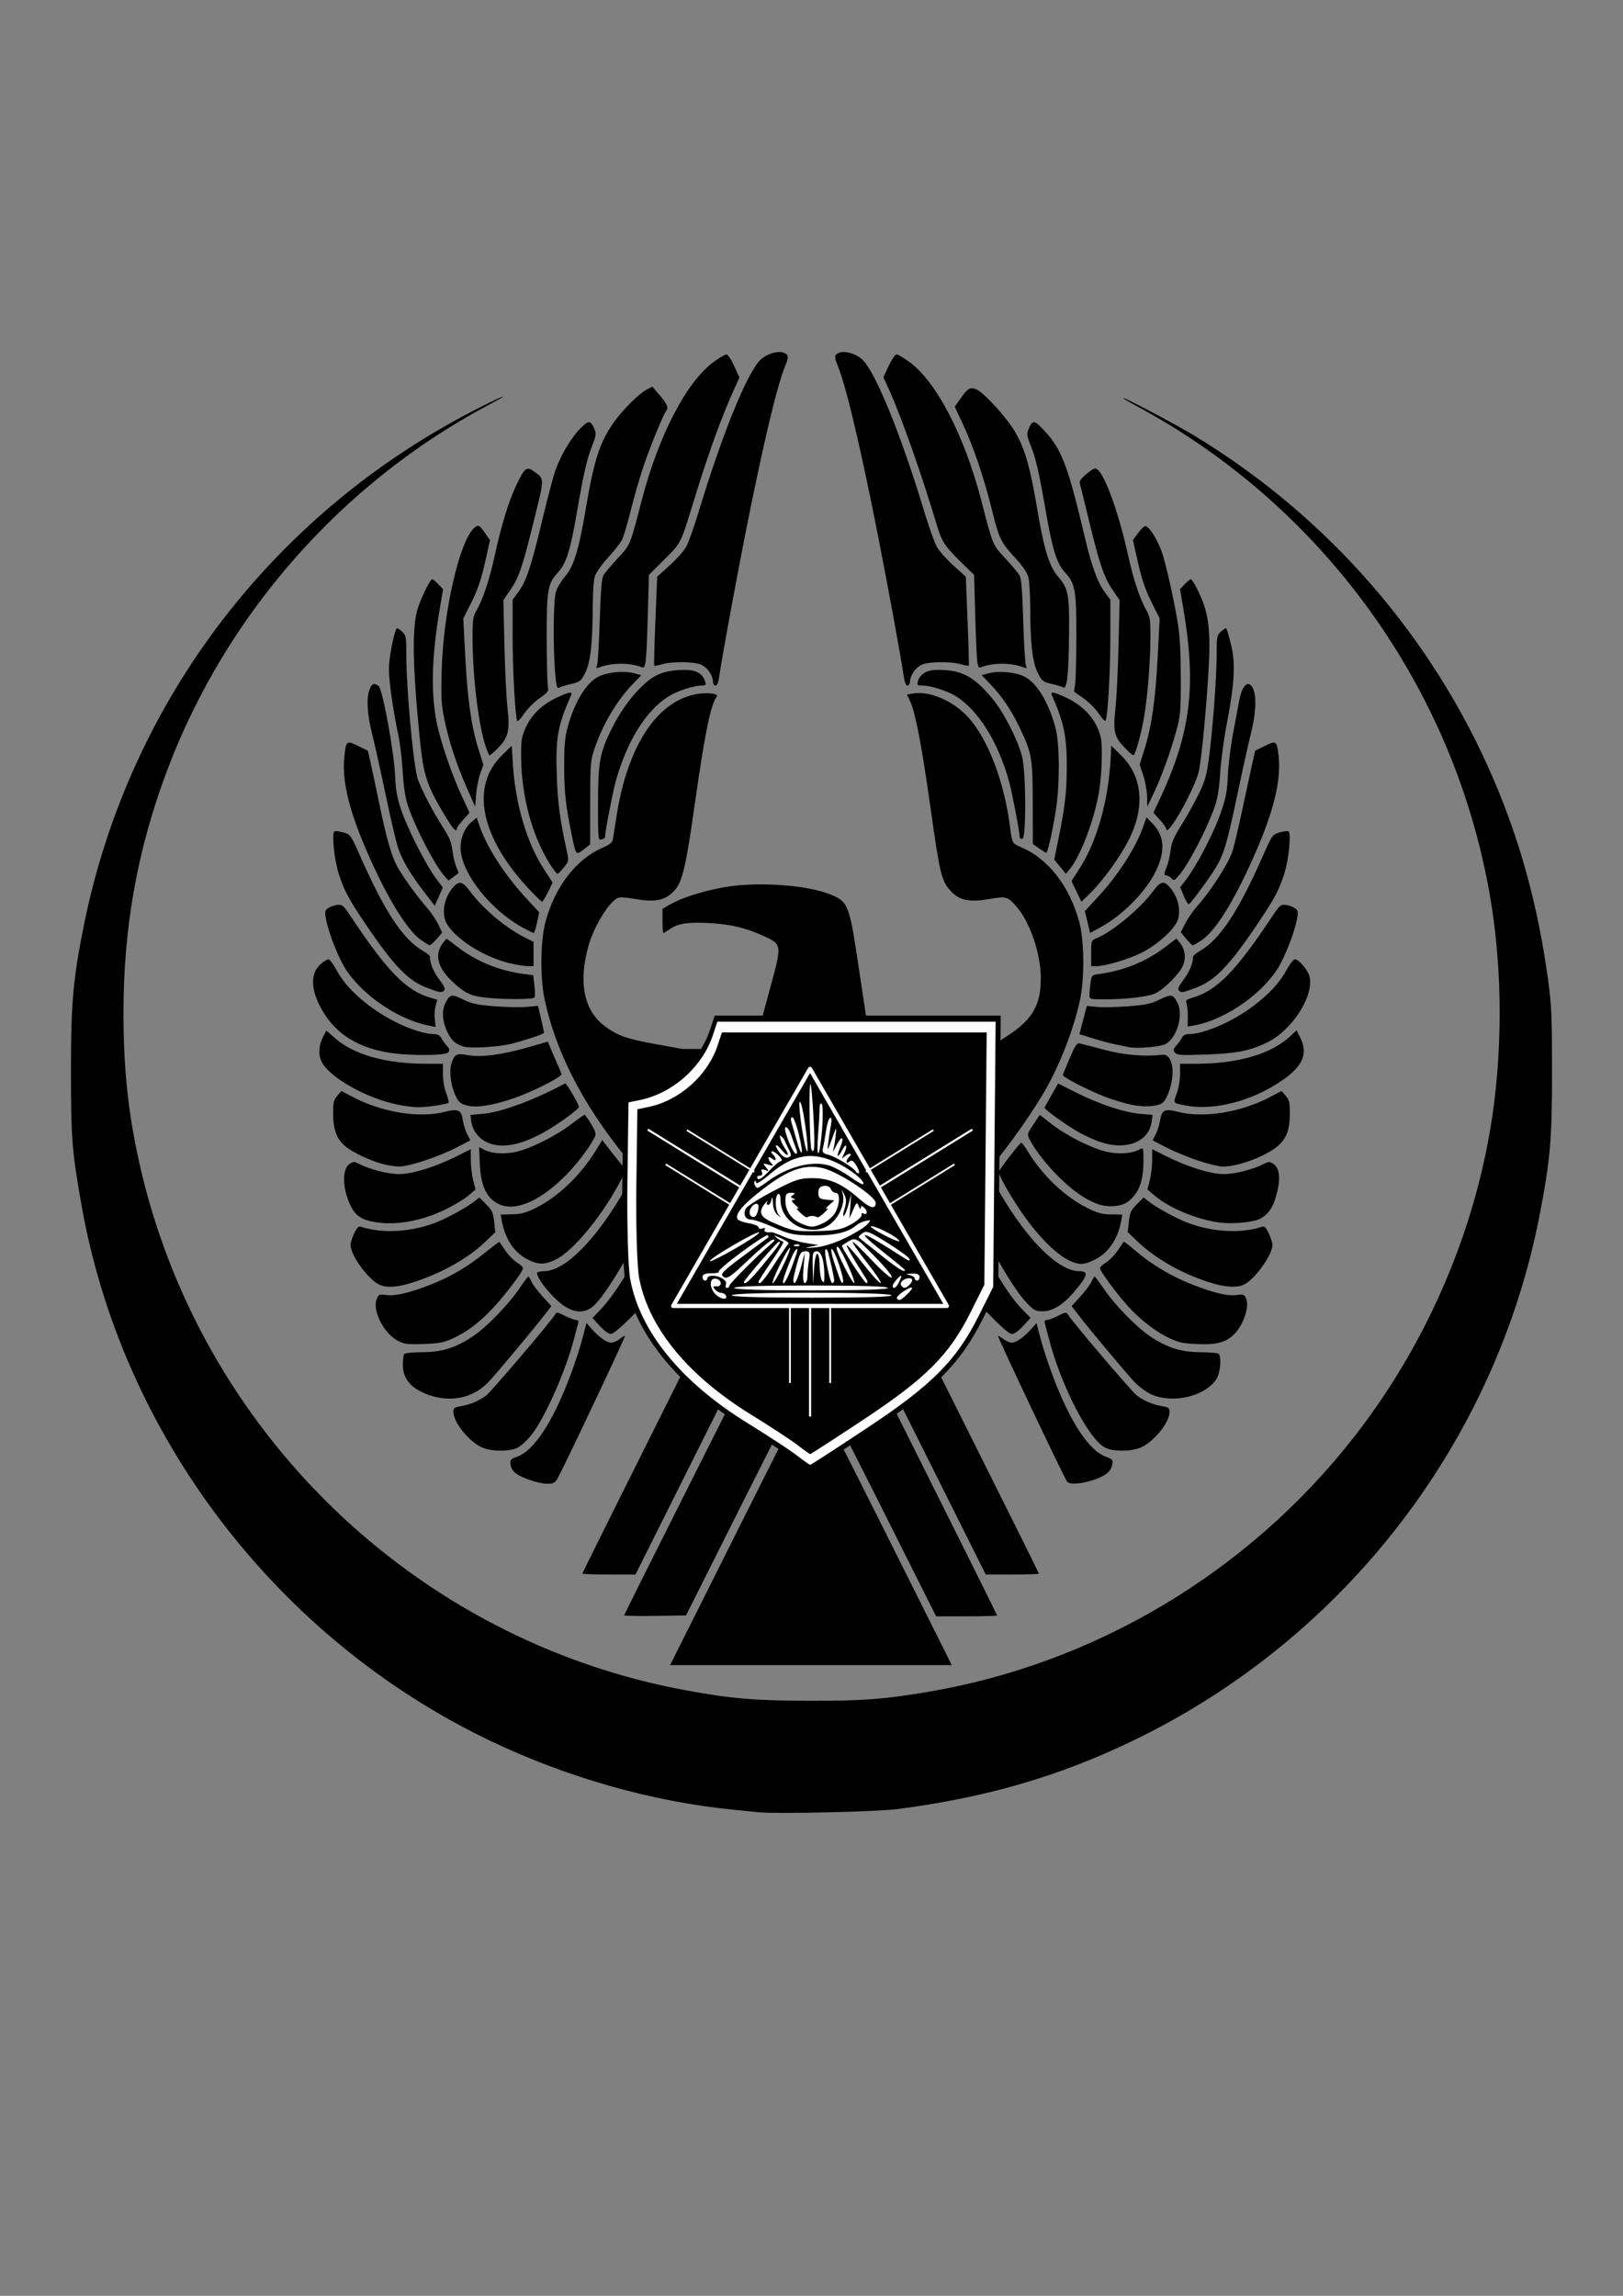 <?xml version="1.0" encoding="utf-8"?>
<!-- Generator: Adobe Illustrator 15.1.0, SVG Export Plug-In . SVG Version: 6.00 Build 0)  -->
<!DOCTYPE svg PUBLIC "-//W3C//DTD SVG 1.1//EN" "http://www.w3.org/Graphics/SVG/1.1/DTD/svg11.dtd">
<svg version="1.1"
	 id="svg5542" inkscape:export-ydpi="200" inkscape:export-xdpi="200" sodipodi:docname="layout.svg" inkscape:version="0.91 r13725" xmlns:dc="http://purl.org/dc/elements/1.1/" xmlns:cc="http://creativecommons.org/ns#" xmlns:rdf="http://www.w3.org/1999/02/22-rdf-syntax-ns#" xmlns:svg="http://www.w3.org/2000/svg" xmlns:sodipodi="http://sodipodi.sourceforge.net/DTD/sodipodi-0.dtd" xmlns:inkscape="http://www.inkscape.org/namespaces/inkscape" inkscape:export-filename="C:\Users\Samahiel\Pictures\EVE\layoutTest.png"
	 xmlns="http://www.w3.org/2000/svg" xmlns:xlink="http://www.w3.org/1999/xlink" x="0px" y="0px" width="595.275px"
	 height="841.89px" viewBox="0 0 595.275 841.89" enable-background="new 0 0 595.275 841.89" xml:space="preserve">
<rect x="0" y="0" width="595.275" height="841.89" fill="#808080" stroke="none"/>
<g>
	<defs>
		
		
			<inkscape:perspective  id="perspective7580" inkscape:persp3d-origin="-307.78543 : 348.76709 : 1" inkscape:vp_z="64.261819 : 524.16079 : 1" inkscape:vp_y="0 : 1000 : 0" inkscape:vp_x="-679.83267 : 524.16079 : 1" sodipodi:type="inkscape:persp3d">
			</inkscape:perspective>
		
			<inkscape:path-effect  id="path-effect4322-8" spacing="0" pattern="m -3783.06,-22.625 1,0" effect="skeletal" vertical_pattern="false" fuse_tolerance="0" prop_units="false" tang_offset="0" normal_offset="0" scale_y_rel="false" prop_scale="1" copytype="single_stretched" is_visible="true">
			</inkscape:path-effect>
		
			<inkscape:path-effect  id="path-effect4326-5" spacing="0" pattern="m -3547.805,-22.625 1,0" effect="skeletal" vertical_pattern="false" fuse_tolerance="0" prop_units="false" tang_offset="0" normal_offset="0" scale_y_rel="false" prop_scale="1" copytype="single_stretched" is_visible="true">
			</inkscape:path-effect>
		
			<inkscape:path-effect  id="path-effect4330-2" spacing="0" pattern="m -3458.653,126.527 1,0" effect="skeletal" vertical_pattern="false" fuse_tolerance="0" prop_units="false" tang_offset="0" normal_offset="0" scale_y_rel="false" prop_scale="1" copytype="single_stretched" is_visible="true">
			</inkscape:path-effect>
		
			<inkscape:path-effect  id="path-effect4334-4" spacing="0" pattern="m -3785.772,-21.27 1,0" effect="skeletal" vertical_pattern="false" fuse_tolerance="0" prop_units="false" tang_offset="0" normal_offset="0" scale_y_rel="false" prop_scale="1" copytype="single_stretched" is_visible="true">
			</inkscape:path-effect>
		
			<inkscape:path-effect  id="path-effect4338-1" spacing="0" pattern="m -3783.06,-22.625 1,0" effect="skeletal" vertical_pattern="false" fuse_tolerance="0" prop_units="false" tang_offset="0" normal_offset="0" scale_y_rel="false" prop_scale="1" copytype="single_stretched" is_visible="true">
			</inkscape:path-effect>
		
			<inkscape:path-effect  id="path-effect4342-1" spacing="0" pattern="m -3783.06,-22.625 1,0" effect="skeletal" vertical_pattern="false" fuse_tolerance="0" prop_units="false" tang_offset="0" normal_offset="0" scale_y_rel="false" prop_scale="1" copytype="single_stretched" is_visible="true">
			</inkscape:path-effect>
	</defs>
	
		<sodipodi:namedview  id="base" inkscape:snap-smooth-nodes="true" inkscape:snap-bbox-midpoints="true" inkscape:snap-bbox-edge-midpoints="false" inkscape:window-maximized="1" showguides="true" borderlayer="true" showgrid="false" inkscape:cy="141.77162" inkscape:cx="207.30141" inkscape:zoom="2.8" borderopacity="1.0" bordercolor="#666666" pagecolor="#ffffff" inkscape:object-nodes="true" inkscape:snap-nodes="false" inkscape:snap-others="true" inkscape:guide-bbox="true" inkscape:window-y="-8" inkscape:window-x="1672" inkscape:window-height="1027" inkscape:window-width="1920" inkscape:snap-global="true" inkscape:snap-page="true" inkscape:bbox-nodes="false" inkscape:snap-bbox="true" inkscape:current-layer="layer1" inkscape:document-units="px" inkscape:pageshadow="2" inkscape:pageopacity="0.0">
		<sodipodi:guide  id="guide8788" orientation="0,1" position="-585.888,1701.097"></sodipodi:guide>
		<sodipodi:guide  id="guide8961" orientation="0,1" position="-875.719,1495.432"></sodipodi:guide>
		<sodipodi:guide  id="guide10005" orientation="0,1" position="792.599,128.536"></sodipodi:guide>
		<sodipodi:guide  id="guide10007" orientation="0,1" position="823.279,27.905"></sodipodi:guide>
		<sodipodi:guide  id="guide4344" orientation="1,0" position="856.609,192.939"></sodipodi:guide>
		<sodipodi:guide  id="guide4346" orientation="1,0" position="133.956,81.571"></sodipodi:guide>
		<sodipodi:guide  id="guide4336" orientation="1,0" position="20.904,81.571"></sodipodi:guide>
		<sodipodi:guide  id="guide7482" orientation="1,0" position="-652.5,791.786"></sodipodi:guide>
		<sodipodi:guide  id="guide8482" orientation="1,0" position="78.598,36.859"></sodipodi:guide>
	</sodipodi:namedview>
	<g id="layer1" inkscape:label="Layer 1" inkscape:groupmode="layer">
		<g id="flowRoot6214" transform="matrix(3.148,0,0,3.148,2168.167,-1341.775)">
		</g>
		<g id="g6467" transform="translate(0,76.772)">
			<g id="g6463">
				<path id="path6284" inkscape:connector-curvature="0" d="M278.14,587.789c-1.23-0.135-5.401-0.561-9.268-0.943
					c-29.867-2.959-61.09-11.836-89.38-25.41C101.478,524.008,44.752,449.563,29.885,365.102
					c-3.496-19.857-3.85-24.355-3.857-48.895c-0.016-25.315,0.775-34.104,4.804-53.989
					c16.692-82.378,70.116-151.971,145.779-189.899c9.104-4.564,10.841-4.989,2.675-0.653
					c-53.914,28.622-96.278,76.7-117.868,133.768c-10.939,28.917-16.102,57.413-16.128,89.042
					c-0.018,20.117,1.69,36.555,5.666,54.548c21.856,98.922,101.249,175.738,200.57,194.053c16.469,3.039,25.669,3.816,45.469,3.844
					c19.56,0.025,27.145-0.543,43.112-3.225c61.468-10.322,117.704-43.889,156.384-93.336
					c25.662-32.803,43.196-72.334,50.078-112.904c4.628-27.276,4.624-58.155-0.008-85.271
					c-13.071-76.522-61.171-143.271-129.791-180.11c-2.953-1.584-5.104-2.886-4.781-2.892c0.935-0.017,19.283,9.69,25.938,13.723
					c49.161,29.787,87.533,73.874,109.988,126.366c9.846,23.011,16.24,46.604,19.892,73.379c1.271,9.311,1.439,13.243,1.439,33.557
					c0,24.871-0.632,32.264-4.463,52.164c-16.152,83.922-71.982,156.096-149.546,193.324c-27.2,13.057-53.31,20.627-85.967,24.93
					c-7.534,0.992-44.997,1.844-51.134,1.164H278.14z"/>
				<path id="path6282" inkscape:connector-curvature="0" d="M285.484,52.327c-2.249,0.114-5.045,1.281-6.701,2.976
					c-4.989,5.103-14.045,27.517-22.774,56.371c-1.595,5.273-3.592,10.783-4.438,12.243c-0.846,1.461-3.563,4.485-6.035,6.72
					l-4.496,4.065l-0.659,16.205c-0.36,8.912-0.553,16.306-0.427,16.431c0.125,0.126,1.361-0.095,2.748-0.489
					c4.158-1.183,12.412-1.023,14.813,0.287c2.187,1.191,4.006,4.002,4.006,6.186c0,0.721,0.398,1.312,0.886,1.312
					c0.569,0,1.046-1.089,1.332-3.037c1.116-7.602,5.895-33.669,9.692-52.89c6.375-32.252,11.609-54.265,14.622-61.473
					c1.305-3.123,1.202-3.978-0.563-4.649C286.923,52.368,286.234,52.289,285.484,52.327z M309.785,52.327
					c-0.751-0.039-1.44,0.041-2.008,0.256c-1.765,0.671-1.868,1.526-0.563,4.649c3.012,7.208,8.248,29.221,14.623,61.473
					c3.8,19.22,8.574,45.288,9.69,52.89c0.286,1.948,0.765,3.037,1.332,3.037c0.488,0,0.887-0.591,0.887-1.312
					c0-2.184,1.819-4.995,4.005-6.186c2.401-1.31,10.655-1.47,14.813-0.287c1.386,0.395,2.623,0.615,2.748,0.489
					c0.126-0.125-0.066-7.519-0.428-16.431l-0.656-16.205l-4.499-4.065c-2.472-2.235-5.189-5.259-6.034-6.72
					c-0.846-1.46-2.863-7.042-4.484-12.405c-8.595-28.427-17.783-51.152-22.728-56.208
					C314.828,53.609,312.034,52.441,309.785,52.327z M266.426,53.192c-0.511,0-2.637,1.257-4.724,2.794
					c-9.986,7.352-20.184,27.023-26.379,50.895c-4.326,16.668-4.062,16.039-8.854,21.186c-2.407,2.585-4.753,5.408-5.211,6.273
					c-0.573,1.083-0.978,6.278-1.294,16.619c-0.253,8.274-0.691,15.598-0.976,16.274c-0.432,1.031-0.314,1.152,0.715,0.757
					c4.656-1.788,11.276-1.82,15.708-0.077c1.452,0.57,1.678-1.415,2.184-19.167l0.421-14.701l5.643-5.628
					c6.303-6.289,5.866-5.408,11.109-22.513c5.012-16.35,10.035-30.189,14.514-39.992l1.928-4.219l-1.928-4.25
					C268.191,55.036,266.951,53.192,266.426,53.192z M328.849,53.192c-0.511,0-1.799,1.872-2.884,4.19l-1.963,4.191l1.956,4.277
					c4.547,9.955,12.095,31.328,17.684,50.073c1.788,5.998,2.889,7.639,9.379,13.971l4.252,4.149l0.41,14.701
					c0.225,8.085,0.567,15.798,0.763,17.141c0.282,1.941,0.571,2.355,1.409,2.026c4.432-1.743,11.053-1.709,15.709,0.077
					c1.031,0.396,1.145,0.275,0.702-0.757c-0.289-0.676-0.724-7.992-0.966-16.257c-0.306-10.448-0.696-15.514-1.281-16.62
					c-0.463-0.874-2.812-3.704-5.219-6.289c-4.792-5.146-4.53-4.518-8.855-21.186c-6.196-23.872-16.39-43.543-26.376-50.895
					C331.48,54.449,329.356,53.192,328.849,53.192z M239.241,65.016l-2.259,1.207c-2.726,1.457-8.488,7.191-11.63,11.577
					c-5.313,7.418-7.428,13.833-10.437,31.641c-2.614,15.476-4.442,21.453-7.716,25.236c-1.388,1.604-2.881,4.131-3.316,5.617
					c-0.917,3.122-1.082,19.896-0.288,29.376c0.46,5.499,0.644,6.159,1.579,5.676c0.582-0.3,2.582-0.902,4.44-1.339
					c3.155-0.74,3.487-1.008,5.021-4.035c1.93-3.809,2.722-10.717,2.763-24.104c0.014-4.746,0.328-9.713,0.697-11.041
					c0.409-1.47,2.305-4.221,4.846-7.031c2.296-2.539,4.624-5.479,5.176-6.532c0.551-1.053,1.967-5.797,3.148-10.544
					s3.193-11.795,4.471-15.663c2.393-7.243,7.531-19.862,8.643-21.221c0.898-1.1,0.205-2.662-2.643-5.944L239.241,65.016z
					 M356.536,65.588c-1.343-0.031-2.405,1.094-4.616,4.285l-1.739,2.508l2.918,6.226c3.922,8.364,7.674,19.426,10.778,31.79
					c2.74,10.917,3.051,11.528,9.28,18.32c1.918,2.09,3.611,4.657,4.003,6.072c0.375,1.349,0.687,6.479,0.704,11.4
					c0.03,13.157,0.822,19.943,2.777,23.804c1.522,3.004,1.86,3.275,5.013,4.013c1.859,0.435,3.811,1.023,4.337,1.307
					c1.383,0.743,1.958-4.664,2.109-19.856c0.141-14.322-0.27-16.431-4.033-20.78c-3.274-3.783-5.102-9.76-7.717-25.236
					c-2.487-14.732-4.378-21.372-7.809-27.436c-3.04-5.373-11.597-14.823-14.519-16.033
					C357.462,65.738,356.984,65.599,356.536,65.588z M216.107,78.065c-0.725-0.065-1.645,0.656-3.117,2.133
					c-3.473,3.482-7.409,10.084-9.313,15.621c-0.823,2.393-2.97,10.521-4.771,18.063c-4.039,16.922-5.862,22.437-8.688,26.285
					l-2.199,2.998v13.367c0,12.537,0.953,29.844,1.713,31.072c0.188,0.303,1.315-0.899,2.507-2.668
					c1.191-1.769,3.722-4.307,5.624-5.642c3.163-2.219,3.424-2.589,3.073-4.343c-0.21-1.055-0.397-8.964-0.419-17.576
					c-0.041-17.836,0.338-20.074,4.09-24.179c3.112-3.405,4.594-8.12,7.059-22.48c2.404-13.997,3.57-19.06,5.572-24.168
					c1.358-3.471,1.473-4.296,0.813-5.892C217.357,78.983,216.829,78.13,216.107,78.065z M379.297,78.088
					c-0.817-0.075-1.349,0.805-2.091,2.598c-0.677,1.635-0.571,2.414,0.812,5.889c1.933,4.865,3.016,9.558,5.557,24.14
					c2.512,14.411,3.985,19.088,7.086,22.48c3.708,4.058,4.129,6.428,4.11,23.22c-0.008,8.085-0.202,15.996-0.43,17.578
					l-0.412,2.875l3.487,2.442c1.919,1.343,4.415,3.842,5.545,5.555c1.128,1.711,2.248,2.913,2.487,2.671
					c0.824-0.835,1.801-17.661,1.801-31.004v-13.367l-2.199-2.998c-2.49-3.393-4.738-9.611-7.111-19.679
					c-6.236-26.462-8.474-32.386-14.841-39.263C381.216,79.192,380.113,78.163,379.297,78.088z M401.57,95.048
					c-0.596,0.05-1.388,0.611-2.973,1.911c-1.933,1.584-2.79,2.729-2.572,3.434c0.18,0.581,1.748,6.951,3.488,14.158
					c3.753,15.548,5.471,20.524,8.713,25.232l2.417,3.511l-0.389,16.468c-0.215,9.058-0.732,19.606-1.149,23.445
					c-0.904,8.328-0.443,10.222,3.463,14.275c1.44,1.494,2.839,2.717,3.106,2.717c0.73,0,2.916-7.857,4-14.38
					c1.267-7.606,2.275-20.563,2.275-29.221c0-6.207-0.171-7.281-1.535-9.654c-2.272-3.95-4.664-11.11-6.52-19.51
					c-3.458-15.667-8.378-29.553-11.329-31.975C402.216,95.17,401.93,95.017,401.57,95.048z M193.611,95.11
					c-1.225,0.103-2.272,1.854-4.386,6.349c-2.717,5.783-5.514,14.992-7.882,25.956c-1.798,8.323-4.194,15.534-6.491,19.528
					c-1.364,2.373-1.535,3.447-1.535,9.654c0,14.055,1.981,31.205,4.573,39.608c0.677,2.197,1.447,3.994,1.711,3.994
					c0.265,0,1.667-1.223,3.115-2.717c3.742-3.857,4.337-6.407,3.416-14.598c-0.412-3.661-0.918-14.067-1.127-23.126l-0.377-16.47
					l2.376-3.449c3.342-4.853,4.506-8.235,8.716-25.287c4.105-16.634,4.12-15.577-0.213-18.666
					C194.763,95.355,194.169,95.063,193.611,95.11z M175.274,116.043c-0.405-0.004-0.811,0.285-1.374,0.793
					c-5.401,4.888-11.297,30.693-11.891,52.042c-0.289,10.39-0.164,12.621,1.028,18.377c1.658,8.015,4.366,16.215,8.278,25.085
					l2.959,6.713l0.353-4.475c0.194-2.46,0.875-5.918,1.513-7.683l1.158-3.211l-1.708-5.411c-2.679-8.479-4.104-18.291-4.918-33.867
					l-0.751-14.383l2.587-5.118c2.847-5.635,4.057-9.273,5.942-17.857l1.256-5.72l-1.702-2.458
					C176.621,116.873,175.949,116.05,175.274,116.043z M420.128,116.148c-0.474,0-1.698,1.156-2.721,2.566l-1.858,2.563l1.264,5.745
					c1.891,8.609,3.1,12.244,5.949,17.882l2.583,5.118l-0.75,14.383c-0.813,15.55-2.238,25.39-4.901,33.819L418,203.586l1.334,4.071
					c0.735,2.24,1.363,5.72,1.394,7.734h-0.002l0.056,3.662l2.149-4.475c2.927-6.093,6.402-15.606,8.452-23.142
					c1.593-5.855,1.713-7.124,1.695-19.682c-0.004-9.496-0.321-15.345-1.08-19.997c-1.306-8.001-3.984-20.089-5.642-25.453
					C425,121.911,421.465,116.148,420.128,116.148L420.128,116.148z M158.508,135.642c-0.676,0-3.589,5.801-5.127,10.212
					c-2.295,6.585-2.15,20.583,0.492,47.312c1.477,14.938,2.505,18,10.35,30.84c2.088,3.417,3.341,4.557,3.341,3.037
					c0-0.351,1.046-1.795,2.323-3.209l2.323-2.57l-2.916-6.28c-3.575-7.703-7.693-19.76-9.089-26.61
					c-2.229-10.939-1.902-24.253,1.019-41.478l1.289-7.603l-1.749-1.825C159.803,136.465,158.788,135.642,158.508,135.642z
					 M436.759,135.642c-0.279,0-1.284,0.813-2.233,1.803l-1.726,1.802l1.24,7.306c4.772,28.083,2.707,45.243-8.3,68.93l-2.684,5.781
					l2.323,2.57c1.277,1.415,2.323,2.858,2.323,3.209c0,4.292,10.932-15.113,12.115-21.508c0.922-4.974,2.47-20.884,3.288-33.781
					c1.136-17.92,0.387-23.827-4.146-32.771C438.03,137.146,437.038,135.642,436.759,135.642z M145.615,153.607
					c-0.042,0.001-0.074,0.013-0.096,0.034c-0.941,0.942-2.882,10.947-2.882,14.861c0.001,4.52,1.584,15.571,3.534,24.665
					c0.565,2.637,1.257,8.534,1.538,13.103c0.355,5.757,0.946,9.584,1.921,12.463c2.835,8.37,10.009,22.083,13.606,26.008
					l1.284,1.402l1.843-1.362c1.012-0.749,1.84-1.416,1.84-1.482c0-0.067-0.401-1.093-0.895-2.277
					c-0.493-1.186-1.108-3.861-1.366-5.947c-0.357-2.883-1.12-4.796-3.185-7.99c-4.324-6.691-9.133-16.093-9.825-19.217
					c-1.639-7.392-3.879-32.656-3.896-43.831c-0.008-7.398-0.073-7.781-1.603-9.218C146.667,154.098,145.91,153.602,145.615,153.607
					L145.615,153.607z M449.658,153.614c-0.298-0.008-1.056,0.485-1.823,1.207c-1.519,1.426-1.596,1.847-1.596,8.686
					c0,8.2-1.468,27.553-2.896,38.152c-0.818,6.076-1.392,8.044-3.78,12.92c-1.551,3.164-4.385,8.241-6.299,11.284
					c-2.763,4.393-3.576,6.303-3.944,9.27c-0.255,2.055-0.866,4.704-1.36,5.889c-1.121,2.696-1.123,3.278-0.016,3.278
					c0.485,0,1.265,0.463,1.733,1.026c0.766,0.924,1.025,0.833,2.57-0.897c3.615-4.046,10.524-17.312,13.385-25.695
					c0.975-2.86,1.57-6.646,1.908-12.145c0.271-4.394,1.403-12.734,2.518-18.535c2.788-14.492,3.139-21.769,1.384-28.711
					c-0.747-2.952-1.505-5.515-1.685-5.695C449.735,153.626,449.7,153.615,449.658,153.614L449.658,153.614z M251.289,168.878
					c-6.069,0-9.897,1.114-13.426,3.902c-4.889,3.865-9.933,10.442-13.417,17.496c-4.525,9.161-5.082,12.246-5.1,27.919
					c-0.01,12.889,0.02,13.193,1.268,12.867c0.704-0.184,1.281-0.561,1.281-0.835c0-1.799,2.818-16.486,3.922-20.441
					c4.12-14.755,11.053-25.919,19.361-31.179c3.027-1.916,9.228-3.976,11.969-3.976c1.67,0,1.854-0.177,1.488-1.439
					C257.804,170.3,255.38,168.878,251.289,168.878z M343.978,168.878c-4.091,0-6.515,1.422-7.347,4.314
					c-0.373,1.295-0.192,1.439,1.811,1.439c3.011,0,9.123,1.972,12.242,3.951c8.239,5.226,15.405,16.745,19.416,31.204
					c1.123,4.05,3.913,18.679,3.913,20.517c0,0.316,0.434,0.575,0.96,0.575c1.427,0,1.387-24.019-0.048-30
					c-1.432-5.966-6.66-16.27-10.805-21.295C357.241,171.245,352.791,168.878,343.978,168.878L343.978,168.878z M227.662,169.627
					c-2.985,0.079-6.157,0.702-8.194,1.741c-4.546,2.319-8.899,9.559-11.382,18.922c-0.913,3.444-1.18,6.68-1.155,14.062
					c0.031,9.81,0.533,14.252,2.904,25.706h-0.005c1.468,7.093,1.333,6.984,5.028,4.07l1.598-1.262l0.018-15.216
					c0.014-14.246,0.107-15.501,1.512-19.691c2.995-8.94,8.175-17.735,14.014-23.796l3.221-3.341l-2.668-0.723
					C231.178,169.726,229.453,169.579,227.662,169.627L227.662,169.627z M367.605,169.627c-1.79-0.048-3.516,0.099-4.889,0.471
					l-2.67,0.723l3.222,3.341c4.229,4.39,7.701,9.546,10.771,15.997c4.425,9.292,4.735,11.1,4.753,27.731l0.016,14.816l2.235,1.586
					h0.004c1.229,0.873,2.428,1.613,2.664,1.643c0.547,0.07,2.223-7.301,3.54-15.562c1.472-9.231,1.431-24.312-0.083-30.084
					c-2.442-9.322-6.816-16.599-11.371-18.922C373.76,170.329,370.59,169.706,367.605,169.627L367.605,169.627z M137.348,174.078
					c-0.708-0.037-1.22,0.578-1.781,1.929c-1.253,3.025-0.923,9.055,0.886,16.201c0.89,3.516,3.079,13.346,4.866,21.845
					c1.787,8.498,3.812,17.274,4.499,19.502c1.467,4.746,4.604,10.131,9.867,16.935l3.779,4.888l1.479-3.35l1.479-3.349l-2.497-3.31
					c-3.621-4.8-10.511-18.354-12.781-25.144c-1.529-4.575-2.019-7.308-2.231-12.465c-0.36-8.708-4.592-31.844-6.024-32.934
					C138.269,174.355,137.774,174.1,137.348,174.078z M457.64,174.09c-1.229,0.194-2.479,2.367-3.128,6.027
					c-0.37,2.08-1.39,7.521-2.266,12.091c-0.877,4.57-1.724,11.428-1.882,15.241c-0.227,5.454-0.691,8.139-2.184,12.593
					c-2.777,8.288-9.062,20.469-13.54,26.246l-1.791,2.308l1.376,3.252c0.756,1.788,1.578,3.126,1.826,2.973
					c0.917-0.567,7.618-9.681,9.85-13.396c3.029-5.048,4.17-8.93,8.046-27.372c1.788-8.499,3.97-18.326,4.851-21.837
					c1.795-7.156,2.131-13.245,0.896-16.228C459.108,174.571,458.377,173.974,457.64,174.09z M209.212,177.237
					c-0.719-0.036-2.358,0.565-5.023,1.827c-5.427,2.567-9.231,6.242-11.348,10.959c-1.574,3.508-1.738,4.572-1.698,11.025
					c0.085,14.11,4.124,28.992,10.626,39.157c1.217,1.901,2.431,3.456,2.699,3.456c0.268-0.001,1.327-1.054,2.355-2.341
					c1.835-2.301,1.855-2.402,1.085-5.912c-2.512-11.43-3.362-17.833-3.704-27.859c-0.469-13.765,0.335-18.215,5.331-29.56
					C209.745,177.511,209.644,177.259,209.212,177.237L209.212,177.237z M386.053,177.237c-0.43,0.023-0.53,0.275-0.32,0.751
					c4.442,10.088,5.539,15.236,5.539,26.04c0,9.325-0.61,14.737-2.965,26.333l-1.647,8.111l2.147,2.592l2.144,2.59l1.442-1.753
					c3.943-4.801,8.892-17.847,10.678-28.141c1.067-6.153,1.412-17.129,0.636-20.272c-1.531-6.199-5.989-11.283-12.662-14.439
					C388.401,177.797,386.769,177.198,386.053,177.237z M337.344,177.369c-0.832-0.018-1.636,0.034-2.4,0.161l-2.317,0.385
					l1.134,2.354c1.912,3.968,4.262,16.095,7.322,37.772c3.675,26.03,4.181,28.156,7.599,31.914
					c3.131,3.441,6.886,4.223,14.178,2.952c6.133-1.07,6.723-0.914,9.795,2.586c5.165,5.881,9.061,17.273,9.084,26.562
					c0.025,9.734-3.11,15.126-12.23,21.02c-7.933,5.128-3.845,4.823-64.842,4.823h-54.33l-9.89-1.792
					c-10.835-1.963-13.987-3.093-18.849-6.765c-7.49-5.653-9.529-16.17-5.71-29.436c2.014-6.996,7.218-15.548,10.542-17.329
					c0.787-0.421,2.93-0.313,6.619,0.33c7.633,1.332,11.319,0.445,14.651-3.513c2.636-3.135,3.992-9.076,7.115-31.181
					c3.687-26.09,5.876-36.799,8.082-39.526c0.915-1.132-3.644-1.658-7.667-0.886c-14.525,2.788-25.211,19.311-29.158,45.088
					c-0.592,3.866-1.195,7.638-1.338,8.379c-0.174,0.893-1.291,1.782-3.308,2.632c-9.948,4.194-17.784,14.23-21.346,27.337
					c-1.867,6.872-2.03,20.508-0.339,28.427c4.454,20.859,15.753,41.854,33.682,62.595c5.148,5.955,6.443,8.896,8.883,20.158
					c1.38,6.367,2.807,23.389,2.166,25.84c-0.193,0.738-0.185,1.777,0.02,2.311c0.332,0.861,6.449,0.953,53.536,0.809l53.162-0.162
					l0.22-8.311c0.269-10.121,1.094-16.541,3.193-24.887c2.074-8.242,2.942-10.23,5.859-13.398
					c6.566-7.131,15.978-20.008,22.092-30.221c5.838-9.753,11.307-23.708,13.606-34.717c1.677-8.025,1.518-21.658-0.33-28.444
					c-3.568-13.099-11.443-23.185-21.348-27.342c-3.217-1.35-3.282-1.468-3.991-7.171c-2.059-16.551-8.055-32.377-15.301-40.384
					C350.392,181.038,343.171,177.494,337.344,177.369L337.344,177.369z M128.046,195.545c-1.139,0.046-1.356,1.466-1.746,5.108
					c-1.115,10.414,2.727,23.834,12.735,44.492c5.237,10.811,11.15,19.673,15.02,22.514c1.631,1.196,3.222,2.182,3.536,2.189
					c0.314,0.009,1.476-1.028,2.582-2.308l2.01-2.325l-1.423-2.973c-0.783-1.635-2.534-4.256-3.894-5.825
					c-3.766-4.346-7.984-10.094-10.586-14.424c-2.565-4.271-4.371-10.424-7.461-25.433c-1.078-5.238-2.395-11.44-2.927-13.781
					l-0.968-4.257l-3.591-1.76C129.744,195.985,128.73,195.518,128.046,195.545z M467.226,195.545
					c-0.684-0.032-1.7,0.438-3.289,1.218l-3.587,1.76l-1.288,5.791c-0.709,3.186-2.314,10.621-3.565,16.523
					c-1.253,5.903-2.813,12.445-3.463,14.539c-1.308,4.201-7.854,14.479-12.539,19.69c-1.647,1.833-3.766,4.834-4.706,6.67
					l-1.71,3.338l1.946,2.384c1.07,1.312,2.181,2.388,2.47,2.396c0.288,0.006,1.804-0.868,3.366-1.943
					c5.101-3.51,11.713-14.169,19.053-30.713c7.14-16.096,10.008-27.629,9.063-36.449
					C468.579,197.041,468.364,195.597,467.226,195.545z M187.7,196.683l-3.596,3.515c-11.718,11.462-7.855,30.209,10.159,49.305
					c2.274,2.411,4.329,4.384,4.563,4.384c0.236,0,1.205-1.578,2.152-3.508l1.721-3.512l-3.146-4.818
					c-6.26-9.587-10.508-23.851-11.413-38.299L187.7,196.683z M407.569,196.683l-0.151,3.515
					c-0.689,16.167-5.025,31.662-11.743,41.972l-2.685,4.124l1.819,3.81h0.003l1.819,3.81l3.127-3.049
					c4.653-4.54,10.947-13.181,14.119-19.388c6.218-12.167,5.234-23.503-2.715-31.279L407.569,196.683L407.569,196.683z
					 M420.5,222.887l-1.1,3.196c-2.685,7.809-9.207,17.971-16.8,26.175l-4.703,5.08l0.959,4.006l0.959,4.005l3.783-2.055
					c8.242-4.478,16.806-13.209,20.444-20.842c3.437-7.211,3.034-12.652-1.272-17.178L420.5,222.887z M174.855,223.07l-2,1.685
					c-2.685,2.259-4.259,6.519-3.877,10.494c0.862,8.979,11.348,21.945,22.748,28.132c2.004,1.087,3.82,1.982,4.035,1.993
					c0.215,0.01,0.756-1.694,1.199-3.786l0.805-3.804l-4.896-5.305c-7.78-8.423-14.33-18.583-16.956-26.303L174.855,223.07z
					 M123.109,228.017c-0.212,0.008-0.372,0.037-0.46,0.091c-1.008,0.623-0.071,10.195,1.49,15.232
					c1.909,6.158,3.712,9.54,10.23,19.175c10.2,15.077,15.425,20.433,22.497,23.06c4.639,1.724,5.09,1.787,6.036,0.843
					c0.516-0.516,0.033-1.596-1.788-3.996c-2.133-2.813-3.396-5.891-3.445-8.4c-0.007-0.352-1.162-1.308-2.568-2.123
					c-7.249-4.202-13.884-14.171-22.765-34.217c-3.693-8.337-3.741-8.408-6.384-9.184
					C124.857,228.173,123.745,227.994,123.109,228.017z M472.16,228.017c-0.635-0.023-1.747,0.157-2.846,0.481
					c-2.643,0.776-2.69,0.847-6.386,9.184c-8.88,20.045-15.512,30.015-22.761,34.217c-1.407,0.815-2.554,1.771-2.571,2.123
					c-0.049,2.51-1.313,5.588-3.444,8.4c-1.82,2.4-2.304,3.48-1.787,3.996c0.945,0.946,1.05,0.933,5.85-0.812
					c7.237-2.626,12.378-7.859,22.683-23.091c6.52-9.635,8.321-13.017,10.231-19.175c1.56-5.038,2.497-14.61,1.489-15.232
					C472.53,228.053,472.372,228.024,472.16,228.017z M168.833,246.968c-0.767-0.065-1.504,0.391-2.36,1.328
					c-2.968,3.246-4.264,7.72-3.387,11.702c1.215,5.521,12.586,13.541,23.014,16.23c2.637,0.681,5.873,1.254,7.191,1.273
					l2.396,0.034v-4.463v-4.464l-3.354-1.693c-7.08-3.575-15.369-10.599-20.09-17.022
					C170.851,247.997,169.818,247.052,168.833,246.968z M426.435,246.968c-0.986,0.083-2.018,1.029-3.41,2.925
					c-4.779,6.502-14.861,14.919-20.83,17.393c-1.955,0.81-1.977,0.865-1.977,5.534v4.715h1.816c3.33,0,11.874-2.521,16.609-4.901
					c6.285-3.159,12.788-9.229,13.538-12.637c0.877-3.981-0.419-8.456-3.387-11.702C427.938,247.359,427.2,246.903,426.435,246.968z
					 M277.855,247.547c-4.654,0.059-9.164,0.438-13.01,1.174c-7.916,1.514-14.932,3.792-19.143,6.215l-2.717,1.562v4.448
					c0,2.446,0.131,4.447,0.291,4.447s1.33-0.705,2.598-1.565c2.968-2.014,6.62-2.532,14.623-2.076
					c7.596,0.434,13.045,1.731,19.341,4.606c7.11,3.251,7.071,2.927,2.417,19.976c-1.561,5.718-2.838,10.516-2.838,10.66
					c0,0.259,4.281,1.229,10.186,2.309c4.738,0.866,18.999,0.271,23.893-0.999l4.355-1.13l-0.359-2.307
					c-0.197-1.27-1.368-9.07-2.603-17.331c-3.331-22.292-3.791-23.518-9.807-26.097
					C299.017,248.838,288.091,247.417,277.855,247.547z M124.38,255.017c-0.183,0.001-0.381,0.016-0.598,0.04
					c-1.055,0.116-2.547,0.617-3.316,1.109c-1.164,0.746-1.34,1.302-1.044,3.303c0.596,4.021,3.349,11.696,6.077,16.94
					c5.295,10.178,19.418,20.415,31.519,22.844c1.406,0.283,2.623,0.546,2.706,0.583c0.081,0.04-0.022-1.161-0.229-2.667
					c-0.206-1.507-0.09-3.774,0.259-5.037l0.634-2.295l-2.644-0.777c-8.845-2.61-15.836-9.786-29.287-30.06
					C126.276,255.714,125.661,255.013,124.38,255.017z M470.89,255.017c-1.28-0.004-1.898,0.696-4.079,3.983
					c-13.491,20.336-20.431,27.445-29.369,30.084c-2.374,0.701-2.665,0.977-2.238,2.138c0.269,0.733,0.474,2.939,0.453,4.902
					l-0.037,3.571l2.603-0.485c11.896-2.223,26.23-12.583,31.547-22.801c2.729-5.244,5.481-12.919,6.076-16.94
					c0.297-2.001,0.12-2.558-1.042-3.303c-0.77-0.492-2.262-0.994-3.318-1.109C471.269,255.033,471.072,255.018,470.89,255.017
					L470.89,255.017z M163.763,267.386l-1.277,1.623c-3.249,4.131-2.073,8.972,3.454,14.197c4.286,4.055,6.629,5.21,11.778,5.812
					c6.565,0.767,17.833,0.76,18.31-0.012c0.229-0.37,0.221-2.36-0.018-4.422l-0.436-3.749l-3.3-0.426
					c-9.009-1.162-17.284-4.496-24.214-9.76L163.763,267.386L163.763,267.386z M431.504,267.386l-4.296,3.264
					c-6.811,5.173-14.98,8.503-23.87,9.728c-2.946,0.406-2.954,0.414-3.355,3.347c-0.221,1.616-0.403,3.617-0.403,4.447
					c0,1.478,0.124,1.512,5.912,1.504c8.029-0.008,15.97-0.985,18.472-2.28c3.17-1.64,8.527-7.012,9.793-9.819
					c1.328-2.945,0.973-6.094-0.972-8.566L431.504,267.386z M120.478,274.988c-0.413-0.005-1.631,0.732-2.706,1.637
					c-3.724,3.133-3.937,8.56-0.597,15.219c4.806,9.58,12.725,15.118,24.731,17.291c7.098,1.285,21.421,1.299,22.481,0.021
					c0.669-0.809,0.583-1.226-0.484-2.397c-0.711-0.78-1.624-2.064-2.032-2.855c-0.478-0.927-1.327-1.44-2.385-1.44
					c-5.723,0-16.185-4.506-23.822-10.261c-6.012-4.529-9.655-8.501-12.424-13.54C122.132,276.644,120.889,274.996,120.478,274.988
					L120.478,274.988z M474.926,274.988c-0.487,0.004-1.791,1.656-2.899,3.674c-2.768,5.039-6.409,9.011-12.422,13.54
					c-7.638,5.755-18.1,10.261-23.822,10.261c-1.058,0-1.907,0.514-2.385,1.44c-0.409,0.791-1.321,2.075-2.032,2.855
					c-1.114,1.225-1.173,1.566-0.417,2.478c0.771,0.93,2.104,1.015,11.12,0.709c11.31-0.384,16.184-1.325,22.525-4.352
					c9.039-4.313,17.161-16.635,15.787-23.949C479.934,279.256,476.424,274.976,474.926,274.988z M166.008,288.356
					c-1.09,0.019-1.696,0.856-2.641,2.684c-1.422,2.75-1.133,6.904,0.744,10.67c1.629,3.271,2.705,4.225,5.974,5.306
					c2.328,0.77,13.082,0.123,17.615-1.06c5.927-1.546,11.813-3.551,11.83-4.024c0.004-0.234-0.487-2.548-1.094-5.141l-1.104-4.712
					l-4.177,0.384c-2.299,0.212-7.632,0.104-11.85-0.238c-6.434-0.52-8.286-0.926-11.487-2.504
					C167.997,288.822,166.857,288.342,166.008,288.356z M429.259,288.356c-0.848-0.014-1.988,0.466-3.811,1.364
					c-3.197,1.576-5.063,1.984-11.487,2.51c-4.22,0.345-9.396,0.458-11.504,0.249l-3.836-0.38l-1.36,5.18l-1.361,5.177l4.878,1.531
					c2.681,0.842,6.456,1.848,8.39,2.233c1.935,0.388,4.091,0.835,4.794,0.995c2.826,0.636,11.554-0.078,13.517-1.106
					c4.154-2.176,6.665-10.733,4.422-15.069C430.955,289.212,430.35,288.374,429.259,288.356z M475.535,301.036l-2.024,1.931
					c-7.094,6.758-19.285,10.354-35.101,10.362h-5.595v3.827c0,2.231-0.514,5.181-1.231,7.07c-1.364,3.591-1.442,3.479,3.15,4.379
					v0.002c9.359,1.831,21.789-0.898,32.203-7.075c10.466-6.205,13.292-11.296,9.929-17.889L475.535,301.036L475.535,301.036z
					 M119.686,301.125l-1.308,2.562c-1.529,2.998-1.679,6.43-0.389,8.925c2.985,5.771,16.033,13.169,27.604,15.649
					c2.417,0.52,5.852,0.966,7.633,0.994c2.965,0.048,10.248-0.993,11.243-1.606c0.229-0.143-0.129-1.699-0.799-3.461
					c-0.705-1.854-1.218-4.814-1.218-7.031v-3.826h-5.61c-15.325,0-27.033-3.276-34.149-9.552L119.686,301.125z M200.941,305.198
					l-7.406,2.128c-9.475,2.724-17.18,3.717-21.959,2.833c-4.129-0.764-4.854-0.402-5.968,2.972
					c-0.903,2.738-0.336,7.783,1.289,11.462c1.286,2.91,1.873,3.418,4.768,4.12c3.949,0.958,12.139-0.734,20.829-4.304
					c6.223-2.556,13.421-6.418,13.421-7.2c0-0.292-0.696-2.074-1.548-3.962c-0.85-1.889-1.968-4.473-2.485-5.743L200.941,305.198
					L200.941,305.198z M395.679,305.83c-0.86,0.063-1.521,1.219-3.31,5.382c-1.328,3.099-2.479,5.892-2.556,6.21
					c-0.177,0.734,9.196,5.574,15.514,8.012c2.65,1.021,6.828,2.298,9.283,2.838c4.479,0.982,9.162,0.835,11.396-0.359
					c1.694-0.908,3.563-5.557,3.978-9.891c0.461-4.836-1.082-8.313-3.559-8.018c-6.521,0.779-14.085,0.139-21.412-1.813
					c-4.219-1.123-8.247-2.172-8.949-2.328C395.929,305.834,395.802,305.82,395.679,305.83z M207.28,320.521
					c-11.363,6.116-23.515,10.6-30.26,11.165l-4.484,0.375l0.325,2.43c0.442,3.297,2.672,6.229,5.826,7.662
					c5.048,2.291,11.621,1.215,20.036-3.283c5.069-2.709,13.584-8.811,13.584-9.734C212.307,328.157,207.715,320.287,207.28,320.521
					z M388.075,320.556l-2.395,4.216c-1.319,2.319-2.478,4.378-2.571,4.573c-0.28,0.577,8.313,6.751,12.928,9.287
					c2.348,1.291,5.902,2.869,7.9,3.507c9.462,3.025,17.482-0.295,18.468-7.648l0.326-2.426l-4.386-0.369
					c-5.868-0.493-15.082-3.526-23.428-7.709L388.075,320.556z M125.208,323.306l-1.51,1.759c-1.31,1.522-1.516,2.415-1.499,6.677
					c0.016,5.738,1.304,9.194,4.392,11.794c2.582,2.172,9.105,5.295,13.562,6.492c1.894,0.51,4.702,0.945,6.239,0.969
					c3.543,0.053,14.645-3.631,21.169-7.023l4.951-2.576l-1.167-2.292c-0.643-1.262-1.358-3.557-1.591-5.101
					c-0.571-3.81-1.707-4.315-6.766-3.021c-9.167,2.349-22.774,0.155-33.377-5.378L125.208,323.306z M470.059,323.306l-4.399,2.299
					c-10.602,5.533-24.212,7.727-33.379,5.378c-5.06-1.295-6.194-0.789-6.766,3.021c-0.232,1.544-0.948,3.839-1.592,5.101
					l-1.167,2.292l4.941,2.57c2.718,1.414,7.93,3.576,11.581,4.809c3.654,1.232,7.802,2.244,9.222,2.252
					c3.531,0.016,9.306-1.564,14.127-3.865c8.113-3.871,10.419-7.279,10.441-15.421c0.013-4.262-0.186-5.154-1.496-6.677
					L470.059,323.306z M214.513,331.992c-0.078-0.106-2.261,1.414-4.85,3.377c-6.424,4.875-16.377,9.701-21.645,10.498
					c-4.311,0.652-8.174,0.23-10.784-1.174l-1.515-0.813l0.274,6.297c0.362,8.297,2.709,12.914,7.549,14.846
					c6.143,2.449,15.333-1.842,24.677-11.518c4.305-4.455,9.34-11.395,10.175-14.023
					C218.711,338.489,217.296,335.759,214.513,331.992L214.513,331.992z M381.362,332.059l-2.357,3.526
					c-2.3,3.441-2.332,3.576-1.356,5.496c2.011,3.963,6.565,9.75,11.156,14.174c5.065,4.881,8.784,7.482,13.332,9.328
					c3.681,1.494,8.952,1.238,11.37-0.553c4.153-3.076,5.882-7.5,5.882-15.092c0.005-4.963,0.003-4.973-1.433-4.201
					c-2.533,1.363-6.439,1.777-10.707,1.131c-5.289-0.801-15.34-5.658-21.411-10.351L381.362,332.059z M220.894,341.293
					l-2.394,3.881c-5.623,9.111-13.852,16.979-21.964,20.996c-3.713,1.842-5.369,2.289-8.738,2.361l-4.159,0.086l0.332,1.918
					c1.233,7.166,4.696,12.25,10.085,14.811c3.566,1.697,5.812,1.656,9.676-0.178c6.535-3.102,17.695-16.75,24.215-29.615
					l1.637-3.23l-2.727-3.379c-1.499-1.859-3.454-4.34-4.344-5.514L220.894,341.293z M374.574,342.272
					c-0.723,0.254-8.23,10.012-8.23,10.697c0,1.256,3.354,7.33,7.482,13.549c6.652,10.018,14.309,17.617,19.682,19.531
					c2.897,1.033,4.176,0.91,7.706-0.734c5.269-2.453,8.892-7.764,10.087-14.781l0.327-1.916l-4.074-0.045
					c-3.338-0.039-4.913-0.465-8.739-2.359c-8.139-4.033-16.484-11.932-21.692-20.531
					C375.941,343.729,374.794,342.194,374.574,342.272z M422.589,344.635v4.02c0,2.213-0.393,5.537-0.871,7.383l-0.87,3.361
					l2.627,2.252c5.149,4.41,14.932,8.553,23.108,9.791c4.119,0.623,9.984,0.332,13.991-0.695c3.171-0.813,5.751-3.547,7-7.422
					c2.264-7.025,2.079-11.57-0.542-13.289c-1.354-0.887-1.722-0.893-3.36-0.045c-4.033,2.084-10.722,3.797-14.838,3.789
					c-4.854-0.006-13.278-2.641-21.292-6.66L422.589,344.635L422.589,344.635z M172.678,344.637l-4.953,2.482
					c-8.014,4.02-16.437,6.652-21.293,6.66c-4.114,0.006-10.802-1.703-14.836-3.787c-1.637-0.848-2.004-0.844-3.358,0.043
					c-2.919,1.912-2.666,9.445,0.529,15.688c1.771,3.461,4.191,4.975,9.157,5.729c7.683,1.166,16.912-0.543,25.486-4.719
					c3.164-1.541,6.936-3.822,8.382-5.068l2.63-2.266l-0.873-3.359c-0.479-1.848-0.872-5.17-0.872-7.383V344.637L172.678,344.637z
					 M231.972,354.826l-4.02,6.758c-10.35,17.402-21.035,27.807-28.555,27.807c-1.336,0-2.43,0.307-2.43,0.68
					c0,2.262,6.166,9.666,10.164,12.201c3.985,2.529,7.556,2.496,10.506-0.096c3.656-3.211,11.294-15.387,17.841-28.445l2.884-5.752
					l-1.275-4.154c-0.701-2.283-2.139-5.242-3.195-6.576L231.972,354.826L231.972,354.826z M363.595,355.319l-1.775,2.174
					c-0.977,1.197-2.396,4.266-3.152,6.816l-1.377,4.635l4.431,8.467c5.979,11.424,11.368,19.982,14.891,23.645
					c2.632,2.736,3.202,3.035,5.788,3.035c3.664,0,7.549-2.389,11.527-7.092c5.082-6.006,5.49-7.607,1.942-7.607
					c-7.47,0-18.636-10.9-28.721-28.035L363.595,355.319z M175.819,362.338l-1.731,1.373c-2.669,2.117-9.562,5.951-13.719,7.631
					c-9.06,3.658-19.817,4.365-27.732,1.826c-1.156-0.371-1.579-0.004-2.714,2.342c-0.74,1.527-1.346,3.449-1.346,4.266
					c0,3.479,5.665,11.607,9.881,14.178c2.823,1.721,7.232,1.496,13.809-0.709c10.271-3.439,19.446-8.654,25.662-14.584l3.735-3.563
					l-0.433-3.881c-0.377-3.377-0.756-4.199-2.925-6.377L175.819,362.338z M419.452,362.338l-2.491,2.502
					c-2.163,2.172-2.547,3.004-2.92,6.344l-0.429,3.846l3.051,2.949c6.757,6.539,15.997,11.906,26.379,15.326
					c6.055,1.994,10.663,2.309,13.371,0.908c4.02-2.08,10.279-10.871,10.279-14.438c0-0.816-0.606-2.738-1.346-4.266
					c-1.137-2.348-1.561-2.713-2.717-2.342c-7.915,2.539-18.673,1.832-27.732-1.826c-4.156-1.68-11.049-5.514-13.718-7.631
					L419.452,362.338z M239.376,372.451l-2.43,4.795c-6.152,12.125-11.777,20.986-16.507,26.004l-3.125,3.311l2.69,2.92
					c1.663,1.805,3.239,2.92,4.131,2.92c1.828,0,16.717-15.219,17.35-17.734c0.439-1.752-0.701-15.902-1.609-19.977L239.376,372.451
					z M356.358,374.803c-0.12,0-0.207,0.1-0.274,0.281c-0.627,1.691-1.884,13.59-1.884,17.822v3.467l7.748,8.012
					c5.408,5.596,8.18,8.016,9.185,8.016c0.893,0,2.472-1.119,4.152-2.943l2.712-2.941l-3.209-3.287
					c-3.885-3.984-8.835-11.557-14.229-21.768C357.999,376.617,356.879,374.797,356.358,374.803z M412.13,378.596
					c-0.109,0.137-1.104,1.588-2.211,3.227c-1.107,1.639-3.021,3.604-4.258,4.367c-1.235,0.764-2.246,1.688-2.246,2.053
					c0,0.91,4.955,7.785,9.182,12.732c6.142,7.193,14.567,13.121,20.697,14.566c1.319,0.311,4.824,0.594,7.789,0.629
					c6.563,0.08,10.073-1.352,12.899-5.254c2.669-3.684,4.108-8.918,3.113-11.324c-0.723-1.744-0.926-1.828-3.595-1.461
					c-3.417,0.467-8.96-0.914-17.385-4.338c-7.083-2.875-13.899-7.008-19.623-11.895
					C414.203,379.946,412.239,378.459,412.13,378.596z M183.186,378.643c-0.082-0.109-2.448,1.656-5.257,3.926
					c-6.389,5.158-12.325,8.684-19.313,11.473c-8.047,3.211-13.534,4.543-16.848,4.09c-2.668-0.367-2.87-0.283-3.593,1.461
					c-1.713,4.137,2.617,12.688,7.75,15.305c2.474,1.262,3.539,1.393,9.501,1.178c5.554-0.201,7.345-0.531,10.365-1.914
					c5.319-2.434,9.187-5.266,14.239-10.43c4.461-4.559,11.825-14.199,11.825-15.48c0-0.371-1.013-1.297-2.248-2.061
					c-1.236-0.764-3.15-2.729-4.258-4.367C184.242,380.184,183.269,378.752,183.186,378.643L183.186,378.643z M193.775,391.328
					c-0.178,0.01-1.613,1.932-3.189,4.27c-4.063,6.023-12.182,14.385-17.17,17.678c-6.481,4.277-11.326,5.791-18.619,5.816
					c-3.347,0.01-6.297,0.307-6.555,0.656c-0.258,0.354-0.48,2.107-0.48,3.902c-0.017,5.295,3.111,8.912,9.672,11.176
					c8.24,2.846,16.445,0.949,22.006-5.09c3.295-3.576,16.248-19.1,20.195-24.199l2.589-3.348l-3.207-3.51
					c-1.765-1.932-3.593-4.379-4.063-5.441C194.483,392.176,193.952,391.315,193.775,391.328z M401.492,391.328
					c-0.177-0.014-0.708,0.848-1.178,1.91c-0.471,1.063-2.299,3.51-4.063,5.441l-3.207,3.51l2.726,3.533
					c3.865,5.008,16.655,20.32,20.092,24.051c1.613,1.75,4.373,3.83,6.246,4.699c7.785,3.625,19.679,0.941,23.955-5.404
					c1.46-2.166,2.047-7.844,0.963-9.32c-0.258-0.35-3.205-0.646-6.552-0.656c-7.294-0.025-12.141-1.539-18.622-5.816
					c-4.988-3.293-13.108-11.654-17.171-17.678C403.106,393.26,401.671,391.34,401.492,391.328z M310.097,404.088l-12.623,0.016
					l-12.623,0.02l-27.963,55.533c-15.378,30.541-27.961,55.701-27.965,55.92c0,0.219,5.105,0.316,11.346,0.219l11.347-0.172
					l22.452-44.744c13.303-26.504,22.813-44.742,23.33-44.742c0.519,0,10.061,18.301,23.41,44.902l22.533,44.902h11.182
					c6.149,0,11.182-0.146,11.182-0.322c0-0.178-12.512-25.342-27.803-55.924L310.097,404.088z M261.524,404.09l-23.97,47.938
					c-13.182,26.365-23.97,48.078-23.97,48.254c0,0.178,4.388,0.324,9.751,0.324h9.747l24.127-48.256l24.126-48.26h-9.906H261.524z
					 M313.293,404.09l24.127,48.26l24.126,48.256h9.749c5.361,0,9.751-0.146,9.751-0.324c0-0.176-10.789-21.889-23.972-48.254
					l-23.968-47.938h-9.907H313.293z M204.511,404.617c-0.485-0.039-0.695,0.258-1.066,0.852
					c-1.829,2.932-23.306,28.113-25.179,29.531c-2.577,1.941-5.874,3.326-9.328,3.91c-2.266,0.383-2.652,0.676-2.652,2.014
					c0,3.842,5.619,10.873,10.439,13.061c3.425,1.557,9.933,1.641,13.03,0.172c1.237-0.59,3.52-2.672,5.072-4.635
					c5.18-6.543,12.838-23.893,15.909-36.049c0.549-2.17,1.146-4.453,1.327-5.068c0.222-0.75-0.023-1.117-0.741-1.117
					c-0.588,0-2.429-0.684-4.093-1.52C205.757,405.028,204.996,404.655,204.511,404.617z M390.759,404.617
					c-0.485,0.037-1.248,0.41-2.721,1.15c-1.664,0.836-3.506,1.52-4.093,1.52c-0.718,0-0.96,0.367-0.74,1.117
					c0.182,0.615,0.776,2.898,1.325,5.068c4.428,17.52,14.763,37.643,20.877,40.656c3.015,1.484,9.71,1.412,13.135-0.145
					c4.82-2.188,10.439-9.219,10.439-13.061c0-1.338-0.386-1.631-2.652-2.014c-3.453-0.584-6.75-1.969-9.327-3.91
					c-1.875-1.418-23.348-26.6-25.177-29.531C391.454,404.875,391.243,404.578,390.759,404.617z M215.101,408.395l-1.476,5.678
					c-0.812,3.123-2.772,9.129-4.358,13.348c-6.521,17.354-13.406,27.836-19.731,30.043c-2.177,0.76-2.451,1.08-2.277,2.668
					c0.28,2.537,1.864,3.902,6.575,5.652c2.251,0.836,5.281,1.533,6.734,1.551c2.184,0.029,2.839-0.266,3.77-1.688
					c1.502-2.293,25.146-52.223,24.871-52.521c-0.119-0.127-0.99,0.377-1.935,1.121c-0.944,0.742-2.341,1.348-3.104,1.348
					c-1.623,0-4.453-1.99-7.151-5.035L215.101,408.395z M380.166,408.395l-1.916,2.164c-2.699,3.045-5.525,5.035-7.15,5.035
					c-0.762,0-2.16-0.605-3.105-1.348c-0.945-0.744-1.815-1.248-1.934-1.121c-0.288,0.309,24.322,52.215,25.334,53.434
					c1.061,1.277,6.087,0.785,10.923-1.072c3.762-1.447,5.398-3.076,5.715-5.693c0.144-1.186-0.293-1.625-2.3-2.33
					c-6.331-2.213-13.212-12.693-19.731-30.043c-1.587-4.219-3.547-10.225-4.359-13.348L380.166,408.395z M297.242,431.434
					c-0.229,0.252-11.903,23.398-25.943,51.434l-25.528,50.975h51.657h51.659l-25.716-51.432
					C309.229,454.119,297.472,431.182,297.242,431.434L297.242,431.434z"/>
			</g>
			
				<g id="g6964" transform="matrix(0.575,0,0,0.575,414.504,84.341)" inkscape:export-ydpi="200" inkscape:export-xdpi="200">
				<g id="g6966" transform="matrix(2.34,0,0,2.34,-716.017,-489.094)">
					<path id="path6968" inkscape:connector-curvature="0" sodipodi:nodetypes="sssscsscccccsscs" d="M215.104,487.594
						c-1.814-1.417-7.994-5.47-13.733-9.006c-18.734-11.543-30.302-25.703-33.023-40.417c-0.595-3.222-0.948-15.679-0.784-27.684
						l0.298-21.826l3.295-0.688c9.151-1.91,17.427-9.296,20.354-18.164l1.239-3.759h38.983h38.982l-0.341,37.14l-0.34,37.14
						l-4.093,8.179c-6.21,12.409-13.035,19.272-31.041,31.215c-8.681,5.761-15.946,10.466-16.143,10.46
						C218.561,490.176,216.916,489.012,215.104,487.594z"/>
					<path id="path6970" inkscape:connector-curvature="0" fill="#FFFFFF" d="M193.464,367.725l-1.207,3.658
						c-2.848,8.629-10.901,15.815-19.804,17.673l-3.207,0.669l-0.291,21.237c-0.16,11.681,0.183,23.803,0.762,26.938
						c2.647,14.318,13.906,28.096,32.133,39.325c5.586,3.443,11.598,7.386,13.362,8.763c1.764,1.38,3.365,2.514,3.557,2.521
						c0.192,0.007,7.261-4.575,15.708-10.179c17.519-11.621,24.161-18.298,30.203-30.372l3.983-7.958l0.332-36.14l0.332-36.137
						h-37.934H193.464z M194.711,370.661h36.087h36.086l-0.316,34.381l-0.316,34.379l-3.789,7.572
						c-5.748,11.486-12.066,17.841-28.733,28.897c-8.036,5.331-14.764,9.689-14.946,9.682c-0.181-0.006-1.704-1.084-3.382-2.396
						c-1.679-1.312-7.398-5.064-12.713-8.338c-17.341-10.684-28.051-23.791-30.569-37.413c-0.552-2.983-0.878-14.517-0.726-25.63
						l0.274-20.203l3.054-0.636c8.471-1.768,16.13-8.607,18.839-16.816L194.711,370.661z"/>
				</g>
				
					<path id="path6972" sodipodi:type="star" inkscape:transform-center-y="-19.33623" sodipodi:arg2="-0.52359878" sodipodi:arg1="-1.5707963" sodipodi:r2="43.003029" sodipodi:r1="86.006058" sodipodi:cy="551.87421" sodipodi:cx="-283.67905" sodipodi:sides="3" inkscape:randomized="0" inkscape:rounded="0" inkscape:flatsided="true" stroke="#FFFFFF" stroke-width="2.672" stroke-linecap="round" stroke-linejoin="round" d="
					M-204.172,401.474l87.286,151.181h-174.572L-204.172,401.474z"/>
				<g id="g6974" transform="matrix(1.971,0,0,1.971,-1026.838,-559.033)">
					<path id="path6976" inkscape:connector-curvature="0" fill="#FFFFFF" stroke="#FFFFFF" stroke-width="0.678" d="
						M417.396,564.037V599.8"/>
					<path id="path6978" inkscape:connector-curvature="0" fill="#FFFFFF" stroke="#FFFFFF" stroke-width="0.574" d="
						M423.906,563.297v25.663"/>
					<path id="path6980" inkscape:connector-curvature="0" fill="#FFFFFF" stroke="#FFFFFF" stroke-width="0.574" d="
						M410.884,563.297v25.663"/>
				</g>
				
					<g id="g6982" transform="matrix(-1.037,1.676,-1.676,-1.037,1051.408,505.781)" inkscape:transform-center-x="19.656622" inkscape:transform-center-y="-10.137512">
					<path id="path6984" inkscape:connector-curvature="0" fill="#FFFFFF" stroke="#FFFFFF" stroke-width="0.678" d="
						M334.537,568.15l0,35.762"/>
					<path id="path6986" inkscape:connector-curvature="0" fill="#FFFFFF" stroke="#FFFFFF" stroke-width="0.574" d="
						M341.047,567.411l0.001,25.663"/>
					<path id="path6988" inkscape:connector-curvature="0" fill="#FFFFFF" stroke="#FFFFFF" stroke-width="0.574" d="
						M328.027,567.41l0,25.663"/>
				</g>
				
					<g id="g6990" transform="matrix(1.037,1.676,1.676,-1.037,-1618.731,505.758)" inkscape:transform-center-x="-19.6566" inkscape:transform-center-y="-10.137513">
					<path id="path6992" inkscape:connector-curvature="0" fill="#FFFFFF" stroke="#FFFFFF" stroke-width="0.678" d="
						M376.998,636.755l0,35.763"/>
					<path id="path6994" inkscape:connector-curvature="0" fill="#FFFFFF" stroke="#FFFFFF" stroke-width="0.574" d="
						M383.508,636.016l0.001,25.662"/>
					<path id="path6996" inkscape:connector-curvature="0" fill="#FFFFFF" stroke="#FFFFFF" stroke-width="0.574" d="
						M370.486,636.015l0.001,25.663"/>
				</g>
				
					<path id="path6998" inkscape:connector-curvature="0" sodipodi:nodetypes="cssssccsscscssccccccsscssssssccsssccscssssscssssssccsccscsssccsssssscssssccsccssccscscscccsscssscssscssccsssssssssscsssssssscsssssccsscsscsscssscsssssssssscssccccscssscscccscccscsccscccccccccsscccccsscssccccscssscccccscccccccssscccsccssccssscssscssssssccsssscsccssssccscscccscsccsccsscscccccssccccscsccs" fill="#FFFFFF" d="
					M-258.052,545.736c-0.493-0.795-1.819-1.447-2.947-1.447s-2.862-0.978-3.852-2.17c-1.432-1.722-1.23-2.126,0.977-1.943
					c3.882,0.316,3.495-4.341-0.408-4.898c-4.609-0.659-4.171,6.813,0.623,10.696C-260.114,548.844-256.235,548.681-258.052,545.736
					z M-142.586,545.573c5.302-4.983,4.376-6.314-1.658-2.378c-2.89,1.885-4.949,3.95-4.575,4.592
					C-147.731,549.649-146.431,549.184-142.586,545.573z M-223.218,445.511c0.333,1.708,1.573,4.49,2.751,6.178
					c3.675,5.251,2.335,6.515-1.695,1.596c-4.337-5.292-5.343-3.471-1.114,2.021c1.793,2.337,3.658,3.227,5.36,2.575
					c2.352-0.903,1.945-1.766-1.59-8.739l-1.337-2.955C-222.586,444.221-224.111,442.928-223.218,445.511z M-152.208,545.845
					c-1.316-2.133-101.891-2.133-101.891,0c0,1.005,18.18,1.552,51.427,1.552C-168.786,547.397-151.576,546.867-152.208,545.845
					L-152.208,545.845z M-154.54,541.178c0-1.002-17.373-1.556-49.002-1.556c-31.63,0-49,0.554-49,1.556
					c0,1.002,17.37,1.556,49,1.556C-171.913,542.734-154.54,542.18-154.54,541.178z M-255.653,539.779
					c0-1.297,17.704-19.055,26.444-26.517c2.7-2.306,3.103-3.186,1.316-2.87c-1.415,0.248-8.495,6.114-15.731,13.029
					c-11.341,10.838-13.522,12.316-15.78,10.665c-2.296-1.678-0.751-3.305,12.623-13.25c8.381-6.233,15.531-11.555,15.887-11.83
					c0.357-0.272,0.234-0.91-0.273-1.42c-0.508-0.506-7.97,4.283-16.584,10.641c-8.612,6.362-15.198,12.024-14.632,12.591
					c0.564,0.564-1.542,1.026-4.677,1.026c-4.033,0-5.703,0.683-5.703,2.333c0,1.284,0.7,2.33,1.552,2.33
					c0.856,0,1.557-0.696,1.557-1.552c0-0.856,1.445-1.556,3.215-1.556c4.86,0,9.587,3.047,8.62,5.564
					c-0.465,1.219-0.172,2.215,0.659,2.215C-256.332,541.178-255.653,540.55-255.653,539.779L-255.653,539.779z M-147.298,537.276
					c0.988-2.13,1.564-3.875,1.277-3.875c-1.151,0-5.407,4.983-5.407,6.335C-151.429,542.516-149.08,541.117-147.298,537.276z
					 M-140.852,539.31c2.417-2.415,2.381-4.361-0.078-4.331c-3.284,0.041-6.29,2.642-5.163,4.466
					C-144.714,541.677-143.178,541.637-140.852,539.31L-140.852,539.31z M-234.576,526.909
					c10.336-12.458,12.751-15.964,10.395-15.091c-1.598,0.594-22.14,24.302-22.14,25.559
					C-246.321,539.904-242.619,536.606-234.576,526.909L-234.576,526.909z M-226.906,525.992c4.264-6.62,8.293-12.431,8.955-12.91
					c0.661-0.482-1.425-2.072-4.638-3.532c-4.534-2.068-5.166-2.133-2.823-0.295c1.661,1.301,3.548,2.367,4.191,2.367
					c0.647,0-2.637,5.533-7.296,12.295c-4.658,6.762-8.471,12.713-8.471,13.223C-236.987,540.19-233.723,536.579-226.906,525.992z
					 M-221.445,527.205c2.89-5.975,4.918-11.198,4.504-11.609c-0.413-0.414-3.335,4.473-6.496,10.862
					c-3.16,6.382-5.188,11.606-4.506,11.606C-227.258,538.064-224.333,533.179-221.445,527.205z M-215.401,526.729
					c3.648-9.942,4.008-11.789,1.866-9.588c-1.571,1.62-7.894,17.689-7.895,20.074
					C-221.429,540.363-218.592,535.424-215.401,526.729z M-210.085,528.346l2.553-9.724l-0.803,9.724
					c-0.518,6.26-0.224,9.717,0.827,9.717c0.898,0,1.641-1.919,1.651-4.273c0.022-2.354,0.45-6.905,0.982-10.112
					c0.856-5.19,0.605-5.835-2.291-5.835c-3.242,0-3.777,1.165-7.347,15.947c-0.567,2.354-0.377,4.28,0.423,4.28
					C-213.293,538.07-211.489,533.692-210.085,528.346L-210.085,528.346z M-199.579,519.4c0.815,0,1.493,3.325,1.506,7.387
					c0.02,4.066,0.701,8.44,1.532,9.721c1.157,1.793,1.508,1.25,1.515-2.33c0.02-10.152-1.815-16.334-4.83-16.334
					c-2.581,0-2.873,1.175-2.609,10.502l0.301,10.499l0.552-9.724C-201.308,523.774-200.395,519.4-199.579,519.4z M-188.763,536.42
					c0-1.658-2.814-14.395-4.064-18.409c-0.372-1.192-1.043-1.8-1.489-1.355c-1.235,1.233,2.789,21.408,4.264,21.408
					C-189.344,538.064-188.763,537.327-188.763,536.42L-188.763,536.42z M-185.62,526.498c-1.87-5.618-4.005-10.21-4.743-10.21
					s0.027,4.025,1.7,8.946c4.49,13.192,4.563,13.352,5.54,12.374C-182.627,537.116-183.75,532.113-185.62,526.498L-185.62,526.498z
					 M-179.594,527.565c-4.789-10.702-7.615-15.013-7.615-11.616c0,2.69,9.801,22.115,11.159,22.115
					C-175.417,538.064-177.008,533.342-179.594,527.565L-179.594,527.565z M-167.949,536.121c-0.63-1.07-3.906-6.352-7.279-11.738
					s-5.845-10.081-5.497-10.431c0.348-0.346,4.984,4.935,10.303,11.742c5.317,6.803,10.378,12.37,11.246,12.37
					s-2.948-5.75-8.483-12.778c-5.535-7.031-9.755-13.087-9.386-13.457c0.372-0.374,5.869,4.854,12.216,11.613
					c6.348,6.762,12.095,11.745,12.776,11.079c0.679-0.669-4.259-6.742-10.974-13.494c-13.316-13.399-11.429-12.764-20.763-6.943
					c-0.971,0.608,14.203,23.986,15.566,23.986C-167.441,538.07-167.318,537.191-167.949,536.121L-167.949,536.121z
					 M-134.32,534.178c0-1.641-1.503-2.272-5.054-2.123c-3.656,0.156-4.086,0.401-1.556,0.886c1.924,0.37,3.5,1.325,3.5,2.123
					c0,0.795,0.7,1.444,1.556,1.444C-135.02,536.508-134.32,535.462-134.32,534.178z M-143.652,529.762
					c0-0.289-5.986-5.271-13.304-11.069c-20.384-16.154-15.101-14.7,13.158,3.621c2.615,1.698,3.543,1.834,3.084,0.455
					c-0.362-1.083-6.635-5.703-13.941-10.261c-11.832-7.384-13.6-8.057-16.195-6.158c-1.6,1.172-2.609,2.367-2.245,2.656
					c0.367,0.292,6.509,5.2,13.654,10.906c11.31,9.038,15.789,11.827,15.789,9.847V529.762z M-236.698,505.756
					c-2.075-0.693-31.399,16.415-31.399,18.314c0,0.761,7.44-2.924,16.536-8.189C-242.466,510.62-235.778,506.061-236.698,505.756z
					 M-181.671,509.312c6.037-2.938,12.25-6.749,13.804-8.464c2.753-3.043,2.738-3.104-0.691-2.445
					c-1.936,0.374-4.648,1.634-6.029,2.806c-5.438,4.602-13.583,6.525-27.398,6.457c-12.321-0.058-15.337-0.662-25.151-5.054
					c-6.131-2.744-12.628-4.99-14.435-4.99c-3.911,0-5.596-3.424-3.515-7.146c0.822-1.467,8.619-6.409,17.326-10.984
					c14.017-7.36,16.905-8.311,25.146-8.311c10.789,0,18.742,3.444,29.239,12.662c7.489,6.582,11.057,7.578,11.057,3.081
					c0-4.195-23.83-19.863-33.658-22.132c-11.711-2.704-21.884,0.842-38.153,13.297c-12.895,9.87-18.182,16.13-16.252,19.248
					c0.532,0.866,3.763,2.045,7.182,2.619c3.419,0.577,6.214,1.766,6.214,2.639c0,0.87,1.087,1.165,2.415,0.659
					c1.386-0.533,2.009-0.272,1.464,0.608c-0.839,1.359,1.121,2.184,4.176,1.759c0.579-0.078,4.081,1.179,7.776,2.802
					c3.699,1.617,10.225,3.495,14.503,4.174l7.778,1.23l-5.445,1.151c-3.852,0.812-2.941,0.937,3.111,0.414
					C-195.836,514.93-188.566,512.668-181.671,509.312L-181.671,509.312z M-210.963,513.792c-0.516-0.516-1.86-0.571-2.98-0.119
					c-1.241,0.492-0.875,0.863,0.939,0.937C-211.365,514.675-210.447,514.312-210.963,513.792L-210.963,513.792z M-149.763,508.833
					c-5.304-3.689-15.67-8.179-15.67-6.79c0,1.277,15.417,9.381,17.891,9.402C-146.685,511.445-147.684,510.277-149.763,508.833
					L-149.763,508.833z M-177.874,500.562c3.848-2.174,6.807-4.826,6.571-5.893c-0.236-1.07,0.243-1.532,1.061-1.029
					c2.468,1.528,3.087-1.314,0.759-3.468c-1.771-1.637-2.191-1.637-2.279,0c-0.059,1.1-0.671,0.605-1.357-1.107
					c-1.119-2.789-1.488-2.547-3.573,2.333l-2.325,5.445l0.538-7.778l0.538-7.775l-1.574,6.192
					c-0.864,3.407-2.218,6.841-3.006,7.629s-0.65-1.111,0.302-4.222c1.297-4.219,1.275-6.542-0.082-9.181l-1.815-3.532l0.898,3.526
					c1.352,5.295-2.06,13.773-7.326,18.202c-11.986,10.088-32.444,0.836-32.444-14.67c0-2.873-0.645-4.507-1.556-3.943
					c-2.204,1.359-1.933,10.621,0.389,13.223c1.654,1.855,1.539,1.875-0.778,0.119c-1.618-1.223-2.807-4.348-2.933-7.703
					c-0.136-3.624-0.453-4.388-0.886-2.14c-0.37,1.922-1.367,3.498-2.215,3.498c-0.846,0-1.095-0.876-0.554-1.943
					c0.542-1.07-0.115-0.588-1.464,1.073c-4.332,5.343-3.03,8.505,4.94,11.993c12.555,5.496,14.741,5.91,29.166,5.496
					c11.659-0.329,15.174-1.06,21.002-4.348V500.562z M-195.541,499.744c2.946-1.399,6.379-4.511,7.624-6.922
					c2.901-5.608,2.952-12.309,0.098-12.309c-1.194,0-2.588-1.104-3.106-2.445c-0.562-1.464-2.34-2.242-4.443-1.943
					c-2.571,0.363-3.507,1.535-3.507,4.388c0,3.257,0.827,3.967,5.1,4.378l5.103,0.489l-3.546,3.128
					c-1.95,1.722-2.496,2.612-1.213,1.987c1.284-0.628,0.583,0.557-1.556,2.632c-2.138,2.079-4.239,3.414-4.667,2.969
					s-1.829-0.808-3.113-0.808c-1.282,0-2.682,0.363-3.11,0.808s-2.527-0.89-4.667-2.969c-2.14-2.075-2.838-3.261-1.556-2.632
					c1.284,0.625,0.681-0.312-1.338-2.085c-2.333-2.055-2.901-3.278-1.557-3.356c1.783-0.105,1.781-0.255,0-0.965
					c-1.79-0.71-1.79-1.053,0-2.187c1.557-0.985,1.19-1.348-1.379-1.369c-2.923-0.02-3.5,0.819-3.5,5.074
					c0,6.402,3.65,11.715,9.921,14.445c6.352,2.765,8.014,2.727,14.413-0.309H-195.541z M-237.931,493.606
					c1.617-4.215,1.061-6.82-1.267-5.927c-2.609,1.002-4.392,4.956-3.145,6.97C-241.005,496.819-238.979,496.341-237.931,493.606
					L-237.931,493.606z M-231.826,473.689c13.156-9.864,29.341-14.048,40.312-10.427c3.009,0.992,8.851,4.208,12.98,7.143
					c4.127,2.935,7.834,5.006,8.237,4.602c1.588-1.59-7.099-8.79-15.901-13.189c-16.132-8.063-28.58-6.036-44.039,7.17
					c-4.567,3.903-8.305,6.226-8.305,5.159c0-1.063-0.418-1.515-0.932-1.002c-0.966,0.965,0.508,4.252,1.907,4.252
					C-237.133,477.398-234.552,475.73-231.826,473.689L-231.826,473.689z M-222.691,460.286c0.96,0,0.476-1.399-1.073-3.111
					c-1.549-1.708-3.546-3.108-4.443-3.108c-0.995,0-0.902,0.72,0.241,1.865c2.7,2.7,2.301,5.095-0.465,2.802
					c-2.816-2.337-3.133,0.092-0.389,2.975c1.591,1.668,1.238,1.827-1.931,0.863c-3.611-1.097-3.716-0.978-1.557,1.671
					c2.114,2.592,2.062,2.751-0.572,1.763c-2.182-0.819-2.673-0.509-1.994,1.264c0.56,1.464,0.02,2.354-1.474,2.354
					c-1.404,0-1.922,0.734-1.264,1.8c0.73,1.182,3.193-0.425,7.148-4.667c3.318-3.556,6.819-6.467,7.773-6.467V460.286z
					 M-174.415,463.506c-1.958-3.41-3.118-4.151-4.596-2.921c-2.51,2.082-2.605-0.601-0.109-3.098
					c2.49-2.49-0.664-2.415-3.301,0.078c-1.697,1.603-1.751,1.348-0.311-1.45c2.629-5.122,1.973-8.141-0.7-3.217
					c-3.254,5.995-4.261,5.339-1.598-1.039c3.082-7.374,1.058-8.44-2.466-1.294c-1.583,3.21-2.446,4.436-1.919,2.724
					c0.525-1.712,1.253-5.91,1.618-9.333c0.642-6.042,0.572-5.978-2.451,2.333c-2.758,7.581-3.028,7.89-2.371,2.721
					c0.408-3.21,1.189-8.382,1.734-11.5c0.633-3.615,0.43-5.322-0.56-4.71c-0.854,0.53-1.987,4.129-2.519,8.001
					c-0.532,3.871-1.382,8.704-1.892,10.736c-0.774,3.087-0.212,3.865,3.47,4.762c4.392,1.073,16.38,8.393,17.36,10.604
					c0.287,0.639,1.128,1.165,1.873,1.165C-172.407,468.068-172.976,466.013-174.415,463.506L-174.415,463.506z M-212.873,452.899
					c-0.61-1.498-2.204-5.859-3.546-9.693c-1.34-3.835-3.232-5.312-3.588-4.239c-0.866,2.595,5.022,16.656,6.829,16.656
					C-212.401,455.623-212.264,454.397-212.873,452.899z M-211.301,443.25c-1.477-6.029-3.359-10.961-4.181-10.961
					c-0.82,0-1.134,1.224-0.698,2.722c0.436,1.497,1.95,6.799,3.361,11.781C-209.243,459.427-208.03,456.598-211.301,443.25z
					 M-196.456,439.663c0.601-7.908,0.477-15.041-0.273-15.852c-0.81-0.875-1.367,0.457-1.367,3.266
					c0,2.609-0.448,10.27-0.995,17.032c-0.547,6.759-0.423,11.759,0.273,11.107C-198.121,454.567-197.058,447.566-196.456,439.663z
					 M-207.194,437.666c-1.257-9.017-2.85-15.832-3.539-15.139c-1.398,1.396,3.191,31.54,4.804,31.54
					C-205.367,454.067-205.951,446.687-207.194,437.666z M-202.013,431.538c-0.623-11.642-1.511-20.783-1.973-20.323
					c-1.058,1.056-0.389,39.948,0.718,41.738C-201.249,456.221-200.957,451.252-202.013,431.538z"/>
			</g>
		</g>
		<g id="flowRoot6490">
		</g>
		<g id="flowRoot7819" transform="matrix(0.598,0,0,0.598,-22.88,329.818)">
		</g>
		<g id="flowRoot7827">
		</g>
	</g>
</g>
</svg>
